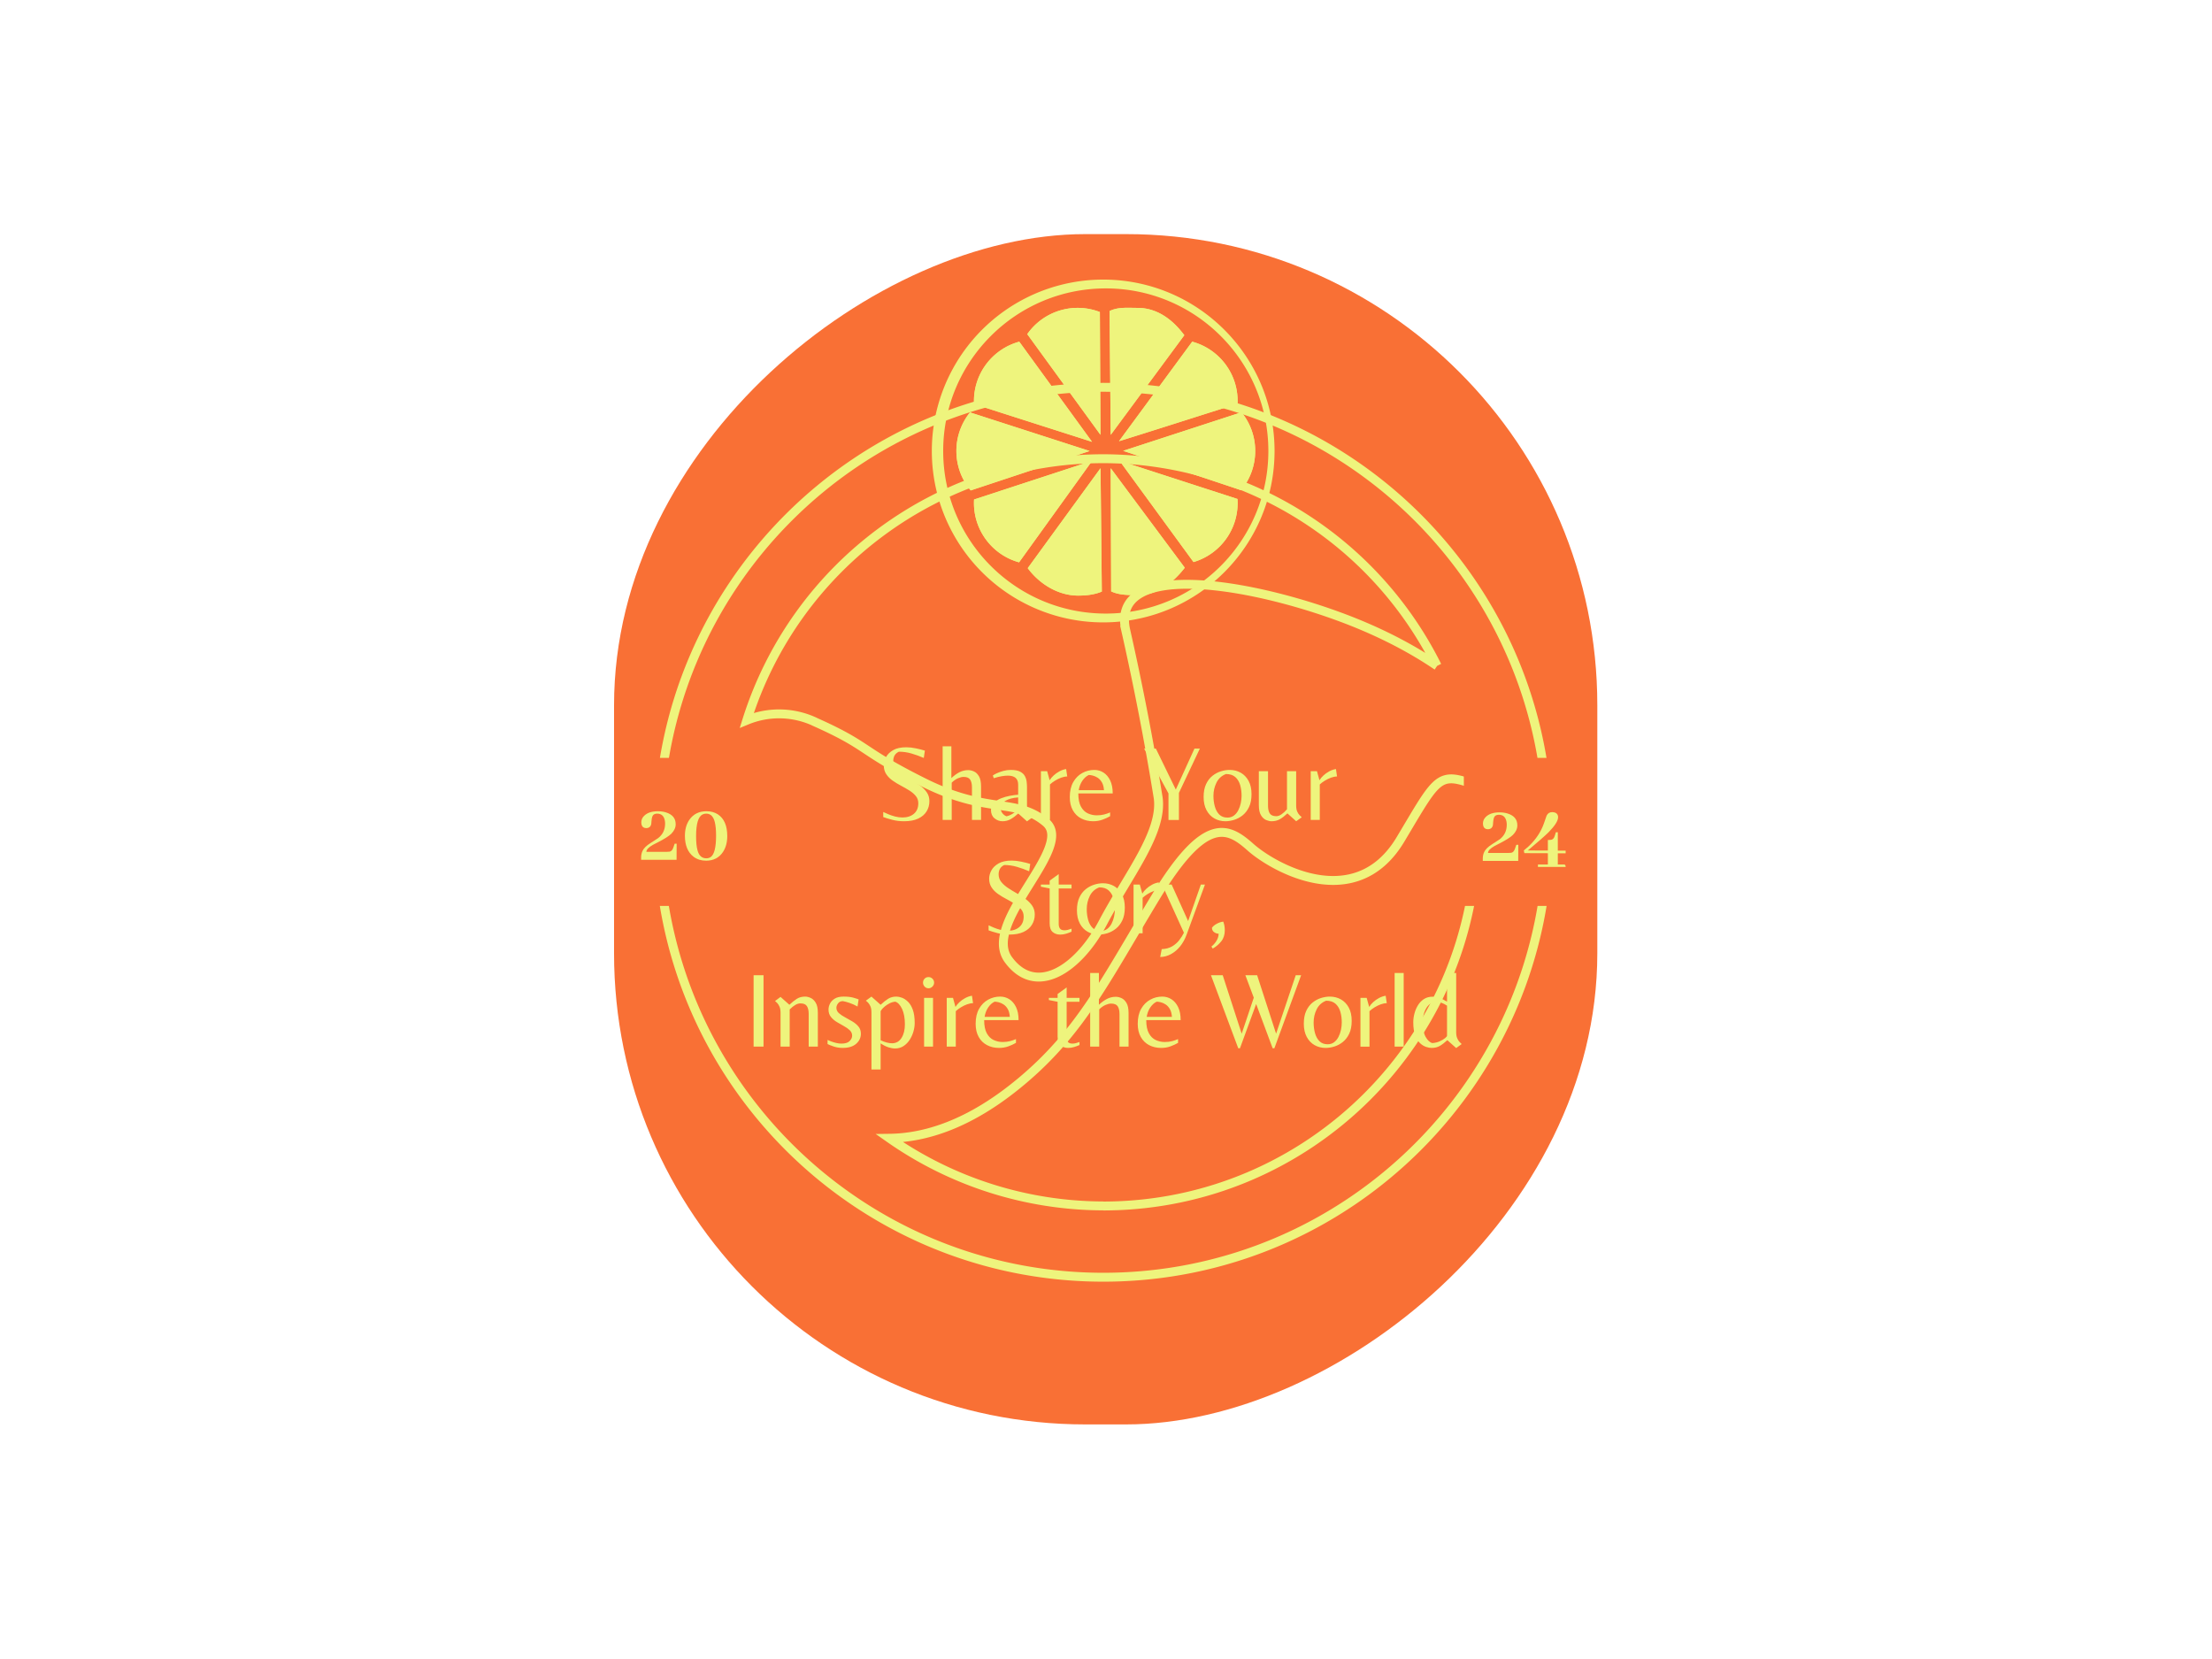 <svg xmlns="http://www.w3.org/2000/svg" xml:space="preserve" width="2000" height="1500" data-id="lg_xMXhkDGji3C2Jv1V3E" data-version="1" viewBox="0 0 2000 1500"><path fill="#fff" stroke="transparent" d="M0 0h2000v1500H0z"/><g data-padding="20"><g transform="translate(-978.242 -724.474)scale(1.912)"><rect width="598.802" height="494.652" x="-695.674" y="426.402" fill="#f97035" rx="237" ry="237" transform="matrix(0 -.94 .94 0 401.19 398.56)"/><path fill="none" stroke="#eef47d" stroke-width="4.21" d="M822.908 772.476c.046 116.192 94.224 210.37 210.416 210.416 116.208 0 210.416-94.207 210.416-210.416 0-116.208-94.208-210.416-210.416-210.416-116.209 0-210.416 94.208-210.416 210.416m210.416 176.694a176.8 176.8 0 0 1-101.04-31.996c16.63-.21 37.721-6.357 62.097-26.69 28.334-23.577 40.164-48.416 63.74-87.359s34.227-33.049 44.878-23.576 49.51 31.828 70.812-3.536c16.335-27.28 17.682-31.912 31.828-27.155 1.053.337 1.768.716 2.737 1.053q1.515 11.072 1.641 22.523c-.025 97.588-79.105 176.706-176.693 176.778m157.917-255.42c-11.788-8-27.49-16.546-48.12-23.956-46.016-16.545-106.219-24.796-99.146 7.073a1314 1314 0 0 1 15.324 79.106c2.358 16.503-14.187 36.585-25.975 58.94-11.788 22.44-31.87 35.448-44.837 17.766s31.87-53.13 17.682-64.96c-14.145-11.788-27.154-3.536-57.803-18.86s-25.05-16.799-50.73-28.334a40 40 0 0 0-32.839-1.053c23.18-73.578 91.383-123.635 168.527-123.69a176.82 176.82 0 0 1 157.917 97.967"/><rect width="55.53" height="100" x="645.963" y="482.137" fill="#f97035" rx="0" ry="0" transform="matrix(.94 0 0 .7 203.61 399.81)"/><rect width="55.53" height="100" x="645.963" y="482.137" fill="#f97035" rx="0" ry="0" transform="matrix(.94 0 0 .7 596.66 399.81)"/><path fill="#eef47d" fill-rule="evenodd" d="m1026.901 592.185-56.24 18.64a29.07 29.07 0 0 1-6.764-18.64 28.95 28.95 0 0 1 6.441-18.259Zm1.197 4.655-34.56 47.975a29.07 29.07 0 0 1-21.28-29.716Zm-55.879-26.866v-1.425c0-13.414 9.063-24.7 21.413-28.063l34.428 47.348Zm59.812 14.554-34.618-47.595a29.07 29.07 0 0 1 34.333-10.469Zm.038 15.77.59 58.368c-3.42 1.425-7.24 1.881-11.21 1.881-9.634 0-18.507-5.738-23.808-12.977Zm4.826-15.77-.57-58.52c3.952-1.976 8.493-1.5 13.205-1.5 9.557 0 16.853 5.794 22.154 12.92Zm-.019 15.79 35.017 47.062c-5.32 6.878-12.787 12.958-22.154 12.958-4.427 0-8.892 0-12.635-1.767Z"/><path fill="#eef47d" fill-rule="evenodd" d="M1034.54 511.131a81.054 81.054 0 1 0 0 162.09c44.275-.679 79.812-36.766 79.812-81.045 0-44.282-35.537-80.367-79.813-81.045m0 157.928c-42.46 0-76.883-34.422-76.883-76.883 0-42.462 34.422-76.884 76.883-76.884s76.884 34.422 76.884 76.884c0 42.46-34.423 76.883-76.884 76.883"/><path fill="#eef47d" fill-rule="evenodd" d="M1096.821 614.871q.076.95.076 1.9c0 13.224-8.816 24.377-20.862 27.93l-34.998-47.918Zm-56.03-27.322 34.655-47.12.038.076a29.07 29.07 0 0 1 21.375 29.298c-11.324 3.61-47.975 15.276-56.069 17.746m64.41 4.617c0 7.03-2.508 13.49-6.669 18.544l-55.765-18.62 55.955-18.24a28.88 28.88 0 0 1 6.48 18.316"/><path fill="#eef47d" fill-rule="evenodd" d="M970.32 573.926a29.07 29.07 0 0 0-6.423 18.24c0 7.106 2.527 13.604 6.764 18.658l56.24-18.639Zm1.937 41.192q-.057.817-.057 1.672c0 13.376 9.044 24.662 21.337 28.044l34.542-47.994Zm59.793-14.8-34.409 47.271c5.282 7.22 14.174 12.977 23.826 12.977 3.952 0 7.771-.456 11.21-1.9Zm4.826 0 .21 58.253c3.761 1.767 8.226 1.767 12.634 1.767 9.386 0 16.853-6.08 22.173-12.958Zm59.945 14.553-55.784-18.088 34.998 47.918a29.07 29.07 0 0 0 20.786-29.83m1.9-41.002-55.955 18.24 55.765 18.62a29.07 29.07 0 0 0 6.67-18.544 29 29 0 0 0-6.48-18.316m-23.237-33.364-.019-.076-34.675 47.12c8.094-2.47 44.745-14.136 56.07-17.746l.037-1.235c0-13.395-9.063-24.7-21.413-28.063m-25.973-15.998c-4.712 0-9.253-.494-13.186 1.52l.551 58.52 34.79-47.12c-5.302-7.125-12.598-12.92-22.155-12.92m-17.765 1.957a29.07 29.07 0 0 0-34.333 10.45l34.618 47.614Zm-38.114 14.041a29.07 29.07 0 0 0-21.413 29.488l55.822 17.86Z"/><rect width="345" height="164.822" x="460.804" y="290.085" fill="none" rx="0" ry="0" transform="translate(399.56 431.29)"/><path fill="#eef47d" d="M939.144 767.266q-3.01 0-5.68-.71-2.68-.71-4.16-1.28v-2.39q.87.41 2.35 1.04 1.48.64 3.26 1.1 1.79.46 3.47.46 3.36 0 5.43-1.76t2.07-4.97q0-1.99-1.18-3.42-1.17-1.43-3.03-2.6t-3.95-2.27q-2.1-1.1-3.96-2.4t-3.03-3.06-1.17-4.15q0-1.99 1.07-3.96 1.07-1.96 3.41-3.29 2.35-1.32 6.17-1.32 2.1 0 4.54.51 2.45.51 4.24 1.07l-.51 3.47q-2.96-1.28-5.87-2.12t-5.91-.84q-1.48.71-2.07 1.86t-.59 2.52q0 2.04 1.23 3.6 1.22 1.56 3.18 2.86 1.97 1.3 4.14 2.52 2.16 1.22 4.13 2.65 1.96 1.43 3.18 3.22 1.23 1.78 1.23 4.18 0 2.65-1.33 4.82-1.32 2.16-3.98 3.41-2.65 1.25-6.68 1.25m22.54-.62h-4.29v-34.83h4.13v15.04q1.89-1.78 3.83-2.78 1.94-.99 4.18-.99 1.22 0 2.63.61 1.4.61 2.39 2.27 1 1.66 1 4.82v15.86h-4.29v-15.35q0-2.4-.84-3.7t-3.13-1.3q-1.13 0-2.63.64-1.51.64-2.98 2.07Zm38.26-1.26-2.66 1.93-4.13-3.72q-1.83 1.68-3.59 2.68-1.76.99-3.85.99t-3.78-1.37q-1.68-1.38-1.68-3.93 0-1.99 1.33-3.34 1.32-1.35 3.36-2.17 2.04-.81 4.23-1.22 2.2-.41 3.93-.51v-4.8q0-4.23-4.89-4.23-1.28 0-2.94.28-1.65.28-3.69.94l-.46-1.27q.56-.46 1.88-1.07 1.33-.61 3.06-1.1 1.74-.48 3.52-.48 2.91 0 4.49.84t2.24 2.14q.67 1.3.82 2.7.15 1.41.15 2.53v8.67q0 1.73.49 2.85.48 1.13 1.12 1.74t1.05.92m-12.3-.46q1.23-.26 2.48-1t2.11-1.53q.87-.79.87-1.14v-5.26q-3.82.26-6.09 1.66t-2.27 2.98.84 2.73 2.06 1.56m20.51 1.72h-4.29v-23.05h2.96l1.17 4.28q.67-1.12 1.87-2.24 1.19-1.12 2.75-1.96 1.55-.85 3.19-1.1l.51 3.52q-1.33 0-2.86.56t-2.93 1.43q-1.4.86-2.37 1.78Zm20.44.62q-3.16 0-5.69-1.32-2.52-1.33-3.95-3.88t-1.43-6.22q0-4.23 1.63-7.09t4.29-4.31q2.65-1.45 5.66-1.45 2.39 0 4.36 1.25 1.96 1.25 3.16 3.72t1.2 6.15h-16.27q0 3.97 1.25 6.24t3.26 3.19q2.02.92 4.21.92 1.99 0 3.52-.41t2.8-.97v1.79q-1.58.91-3.62 1.65t-4.38.74m-6.84-14.68h11.94q-.16-2.3-1-3.73t-1.99-2.17q-1.14-.73-2.29-1.02-1.15-.28-1.91-.28-1.74.82-3.04 2.73-1.3 1.92-1.71 4.47m47.38 14.07h-4.94v-12.54l-11.53-21.22h5.56l9.43 19.38 8.83-19.38h2.55l-9.9 20.96Zm21.98.61q-2.85 0-5.2-1.32-2.34-1.33-3.72-3.9-1.38-2.58-1.38-6.25 0-3.62 1.15-6.07t3.01-3.93 4-2.14 4.13-.66q2.91 0 5.26 1.32 2.34 1.33 3.72 3.88t1.38 6.27q0 3.62-1.18 6.07-1.17 2.45-3.03 3.93t-4.01 2.14q-2.14.66-4.13.66m.97-1.73q1.79 0 3.06-.97 1.28-.97 2.07-2.52.79-1.56 1.17-3.34.38-1.79.38-3.47 0-2.81-.69-5.13-.68-2.32-2.29-3.75-1.61-1.42-4.41-1.42-3.06 1.17-4.49 4.08-1.43 2.9-1.43 6.22 0 2.7.67 5.07.66 2.37 2.11 3.8 1.46 1.43 3.85 1.43m20.86 1.73q-1.17 0-2.57-.58-1.41-.59-2.43-2.25-1.02-1.65-1.02-4.77v-16.06h4.34v16.32q0 2.35.84 3.65t3.09 1.3q1.17 0 2.49-.92 1.33-.92 2.55-2.35v-18h4.34v16.22q0 1.73.48 2.83.49 1.09 1.13 1.73.63.64 1.04 1l-2.65 1.88-4.13-3.72q-1.89 1.79-3.57 2.75-1.68.97-3.93.97m22.8-.62h-4.29v-23.05h2.96l1.18 4.28q.66-1.12 1.86-2.24t2.75-1.96q1.56-.85 3.19-1.1l.51 3.52q-1.33 0-2.86.56t-2.93 1.43q-1.4.86-2.37 1.78Zm-146.77 54.21q-3.01 0-5.68-.71-2.68-.72-4.16-1.28v-2.4q.87.41 2.35 1.05t3.26 1.1q1.79.45 3.47.45 3.36 0 5.43-1.76 2.07-1.75 2.07-4.97 0-1.99-1.18-3.41-1.17-1.43-3.03-2.61-1.86-1.17-3.95-2.27-2.1-1.09-3.96-2.39t-3.03-3.06-1.17-4.16q0-1.99 1.07-3.95t3.41-3.29q2.35-1.33 6.17-1.33 2.1 0 4.54.51 2.45.51 4.24 1.07l-.51 3.47q-2.96-1.27-5.87-2.11-2.91-.85-5.91-.85-1.48.72-2.07 1.87-.59 1.14-.59 2.52 0 2.04 1.23 3.6 1.22 1.55 3.18 2.85 1.97 1.3 4.14 2.53 2.16 1.22 4.13 2.65 1.96 1.43 3.18 3.21 1.23 1.79 1.23 4.18 0 2.66-1.33 4.82-1.32 2.17-3.98 3.42-2.65 1.25-6.68 1.25m23.97.01q-2.09 0-3.52-1.22-1.42-1.23-1.42-4.14v-16.47l-4.13-.81v-1.02h4.13v-1.84l4.28-3.11v4.95h6.07v1.83h-6.07v16.73q0 1.43.59 2.24.58.82 2.22.82.71 0 1.58-.23.86-.23 1.68-.54v1.43q-1.12.51-2.53.95-1.4.43-2.88.43m18.26 0q-2.85 0-5.2-1.33-2.35-1.32-3.72-3.9-1.38-2.57-1.38-6.25 0-3.62 1.15-6.06 1.14-2.45 3.01-3.93 1.86-1.48 4-2.14 2.14-.67 4.13-.67 2.91 0 5.25 1.33 2.35 1.33 3.73 3.88 1.37 2.55 1.37 6.27 0 3.62-1.17 6.07t-3.03 3.92q-1.87 1.48-4.01 2.15-2.14.66-4.13.66m.97-1.73q1.79 0 3.06-.97 1.28-.97 2.07-2.53.79-1.55 1.17-3.34.38-1.78.38-3.47 0-2.8-.69-5.12t-2.29-3.75q-1.61-1.43-4.41-1.43-3.06 1.17-4.49 4.08t-1.43 6.22q0 2.71.66 5.08.67 2.37 2.12 3.8t3.85 1.43m19.79 1.11h-4.29v-23.05h2.96l1.18 4.28q.66-1.12 1.86-2.24 1.2-1.13 2.75-1.97 1.56-.84 3.19-1.09l.51 3.51q-1.33 0-2.86.57-1.53.56-2.93 1.42-1.4.87-2.37 1.79Zm8.31 11.22.72-3.73q2.85-.1 4.87-1.27 2.01-1.17 3.39-2.93 1.37-1.76 2.24-3.55l-10.35-22.79h4.54l7.8 17.28 6.02-17.28h1.94l-8.72 23.81q-1.13 3.06-3.01 5.41-1.89 2.34-4.31 3.67-2.43 1.33-5.13 1.38m24.84-3.98-.61-.97q1.48-1.17 2.44-2.8.97-1.64.97-3.27-1.07 0-2.11-.71-1.05-.72-1.05-2.09.72-1.07 2.3-1.92 1.58-.84 3.06-.99.4 1.12.56 2.14.15 1.02.15 1.94 0 3.16-1.68 5.25-1.69 2.09-4.03 3.42m-212.42 46.36h-4.69v-33.76h4.69Zm12.38 0h-4.33v-16.01q0-1.79-.49-2.88-.48-1.1-1.09-1.74-.61-.63-1.02-.94l2.6-1.94 4.18 3.72q1.89-1.78 3.54-2.83 1.66-1.04 3.91-1.04 1.17 0 2.57.61t2.42 2.27 1.02 4.82v15.96h-4.33v-15.45q0-2.4-.84-3.7t-3.09-1.3q-2.19 0-5.05 2.86Zm25.04.61q-2.24 0-4.2-.66-1.97-.66-2.94-1.17v-1.94q.62.31 1.71.71 1.1.41 2.4.72 1.3.3 2.47.3 2.71 0 3.88-1.22t1.17-2.5q0-1.53-1.12-2.6t-2.78-1.96q-1.66-.9-3.34-1.92t-2.8-2.42q-1.13-1.4-1.13-3.49 0-1.38.69-2.78t2.25-2.37q1.55-.97 4.2-.97 2.71 0 4.47.48 1.76.49 2.62.84l-.51 3.37q-2.04-1.12-3.87-1.73-1.84-.62-3.11-.82-1.38 0-2.2 1.02-.81 1.02-.81 2.14 0 1.48 1.17 2.53 1.17 1.04 2.91 1.96 1.73.92 3.44 1.94t2.88 2.4q1.17 1.37 1.17 3.46 0 2.76-2.21 4.72-2.22 1.96-6.41 1.96m17.96 10.2h-4.34v-26.97q0-1.79-.48-2.89-.49-1.09-1.1-1.73t-1.07-.94l2.65-1.94 4.34 3.87q1.88-1.78 3.54-2.83 1.66-1.04 3.9-1.04 1.18 0 2.63.53 1.45.54 2.85 1.89 1.41 1.35 2.3 3.8t.89 6.27q0 1.89-.58 3.98-.59 2.09-1.76 3.93-1.18 1.83-2.91 2.98t-4.03 1.15q-1.48 0-3.19-.56t-3.64-1.84Zm5.45-12.39q2.86-.05 4.44-2.55t1.58-6.42q0-4.39-1.32-7.25-1.33-2.85-3.22-3.46-1.48.15-2.75.81-1.28.66-2.22 1.46-.94.79-1.45 1.45t-.51.87v13.66q3.01 1.43 5.45 1.43m19.33 1.58h-4.23v-23.05h4.23Zm-2.14-27.59q-1.12 0-1.86-.81-.74-.82-.74-1.84 0-1.12.74-1.89.74-.76 1.86-.76 1.07 0 1.86.76.79.77.79 1.89 0 1.02-.79 1.84-.79.81-1.86.81m12.9 27.59h-4.28v-23.05h2.96l1.17 4.28q.66-1.12 1.86-2.24t2.76-1.96q1.55-.84 3.18-1.1l.51 3.52q-1.32 0-2.85.56t-2.93 1.43q-1.41.87-2.38 1.78Zm20.45.61q-3.16 0-5.68-1.32-2.53-1.33-3.95-3.88-1.43-2.55-1.43-6.22 0-4.23 1.63-7.09 1.63-2.85 4.28-4.31 2.66-1.45 5.66-1.45 2.4 0 4.37 1.25 1.96 1.25 3.16 3.72t1.2 6.15h-16.27q0 3.97 1.25 6.24t3.26 3.19 4.21.92q1.99 0 3.52-.41t2.8-.97v1.79q-1.58.92-3.62 1.66-2.04.73-4.39.73m-6.83-14.68h11.93q-.15-2.3-.99-3.73-.84-1.42-1.99-2.16t-2.29-1.02q-1.15-.28-1.92-.28-1.73.81-3.03 2.72-1.3 1.92-1.71 4.47m39.47 14.68q-2.09 0-3.51-1.22-1.43-1.22-1.43-4.13v-16.47l-4.13-.82v-1.02h4.13v-1.84l4.28-3.11v4.95h6.07v1.84h-6.07v16.72q0 1.43.59 2.25.58.81 2.22.81.71 0 1.58-.22.86-.23 1.68-.54v1.43q-1.12.51-2.52.94-1.41.43-2.89.43m14.74-.62h-4.28v-34.83h4.13v15.04q1.89-1.78 3.83-2.77 1.93-1 4.18-1 1.22 0 2.62.61 1.41.61 2.4 2.27 1 1.66 1 4.82v15.86h-4.29v-15.35q0-2.4-.84-3.7t-3.14-1.3q-1.12 0-2.62.64-1.51.64-2.99 2.07Zm29.28.62q-3.16 0-5.69-1.32-2.52-1.33-3.95-3.88t-1.43-6.22q0-4.23 1.63-7.09 1.63-2.85 4.29-4.31 2.65-1.45 5.66-1.45 2.39 0 4.36 1.25 1.96 1.25 3.16 3.72t1.2 6.15h-16.27q0 3.97 1.25 6.24t3.26 3.19q2.02.92 4.21.92 1.99 0 3.52-.41t2.8-.97v1.79q-1.58.92-3.62 1.66-2.04.73-4.38.73m-6.84-14.68h11.94q-.16-2.3-1-3.73-.84-1.42-1.99-2.16-1.14-.74-2.29-1.02t-1.91-.28q-1.74.81-3.04 2.72-1.3 1.92-1.71 4.47m44.12 14.83h-.82l-12.9-34.53h5.56l8.97 27.64 5.72-17.03-3.98-10.61h5.56l8.97 27.64 9.29-27.64h2.55l-12.65 34.53h-.82l-7.8-20.91Zm40.49-.15q-2.85 0-5.2-1.32-2.35-1.33-3.72-3.9-1.38-2.58-1.38-6.25 0-3.62 1.15-6.07t3.01-3.93 4-2.14 4.13-.66q2.91 0 5.25 1.32 2.35 1.33 3.73 3.88 1.37 2.55 1.37 6.27 0 3.62-1.17 6.07t-3.03 3.93-4.01 2.14q-2.14.66-4.13.66m.97-1.73q1.79 0 3.06-.97 1.28-.97 2.07-2.52.79-1.56 1.17-3.34.38-1.79.38-3.47 0-2.81-.69-5.13-.68-2.32-2.29-3.75-1.61-1.42-4.41-1.42-3.06 1.17-4.49 4.08-1.43 2.9-1.43 6.22 0 2.7.66 5.07.67 2.37 2.12 3.8t3.85 1.43m19.79 1.12h-4.28v-23.05h2.95l1.18 4.28q.66-1.12 1.86-2.24t2.75-1.96q1.56-.84 3.19-1.1l.51 3.52q-1.33 0-2.86.56t-2.93 1.43-2.37 1.78Zm16.17-.01h-4.29v-34.83h4.29Zm27.42-1.21-2.6 1.89-4.18-3.73q-1.89 1.74-3.54 2.71-1.66.96-3.9.96-1.13 0-2.61-.48-1.47-.48-2.85-1.76-1.38-1.27-2.3-3.7-.91-2.42-.91-6.24 0-1.99.56-4.11t1.68-3.93 2.83-2.9q1.71-1.1 4-1.1 1.48 0 3.22.56 1.73.56 3.67 1.79v-13.57h4.33v28q0 1.73.49 2.85.48 1.13 1.09 1.76.62.64 1.02 1m-13.87-.46q1.99-.15 3.55-.87 1.55-.71 2.47-1.48.92-.76.92-1.12v-14.23q-1.38-.92-2.63-1.35t-2.32-.43q-2.04 0-3.49 1.3-1.46 1.3-2.25 3.52t-.79 4.97q0 4.33 1.38 6.78t3.16 2.91"/><rect width="44.598" height="48.59" x="611.005" y="348.201" fill="none" rx="0" ry="0" transform="translate(202.02 399.5)"/><path fill="#eef47d" d="M826.904 781.726h-9.61q0-1.55 3.11-3.31.71-.38 2.3-1.18 4.67-2.39 6.35-4.03 2.1-2.1 2.1-4.54 0-4.11-4.46-5.54-1.8-.59-3.94-.59-4.37 0-6.55 2.19-1.31 1.3-1.31 3.1 0 2.06 1.52 2.57.37.12.75.12 2.02 0 2.44-1.93.08-.46.12-1.47.17-2.23.89-2.86.62-.58 1.8-.58 2.9 0 3.57 3.06.17.8.17 1.64 0 4.33-3.32 6.89-.5.37-3.57 2.31-2.94 1.84-3.82 3.78-.63 1.38-.63 3.06v1.09h16.76l.04-7.64h-.93l-.71 2.02q-.55 1.51-1.68 1.76-.5.08-1.39.08m18.82-19.2q-5.34 0-8.15 4.12-2.06 3.06-2.06 7.47 0 6.81 4.12 9.96 2.48 1.84 5.88 1.84 5.29 0 8.02-4.15 2.01-3.07 2.01-7.48 0-7.35-4.45-10.29-2.31-1.47-5.37-1.47m-.09 22.26q-3.15 0-4.15-3.74-.68-2.43-.68-6.76 0-8.73 3.07-10.24.75-.38 1.72-.38 3.11 0 4.07 4.07.59 2.39.59 6.34 0 8.36-2.56 10.12-.88.59-2.06.59"/><rect width="42.221" height="48.59" x="612.193" y="348.201" fill="none" rx="0" ry="0" transform="translate(599.33 400.03)"/><path fill="#eef47d" d="M1224.914 782.256h-9.61q0-1.55 3.11-3.31.71-.38 2.3-1.18 4.67-2.39 6.35-4.03 2.1-2.1 2.1-4.54 0-4.11-4.46-5.54-1.8-.59-3.94-.59-4.37 0-6.55 2.19-1.31 1.3-1.31 3.1 0 2.06 1.52 2.57.37.12.75.12 2.02 0 2.44-1.93.08-.46.12-1.47.17-2.23.89-2.86.63-.58 1.8-.58 2.9 0 3.57 3.06.17.8.17 1.64 0 4.33-3.32 6.89-.5.37-3.57 2.31-2.94 1.84-3.82 3.78-.63 1.38-.63 3.06v1.09h16.76l.04-7.64h-.93l-.71 2.02q-.55 1.51-1.68 1.76-.5.08-1.39.08m13.99 6.6h13.1q0-1.01-.55-1.1-.21-.04-.46-.04h-2.69v-5.29h3.7v-1.26h-3.7v-8.69h-.92l-.55 1.76q-.46 1.56-1.68 1.81-.46.08-1.13.08h-.42v5l-9.49-.04q7.43-6.22 9.78-8.57 4.5-4.58 4.54-7.1 0-2.01-2.02-2.39-.33-.08-.75-.08-1.81 0-2.65 1.64-.08.25-1.22 3.52-2.09 6.09-7.18 10.92-1.13 1.05-2.39 2.06l.25 1.26 11.13.04v5.33h-4.7Z"/></g><path fill="transparent" stroke="transparent" stroke-width="1.998" d="M535.413 187.5h929.174v1125H535.413z"/></g></svg>